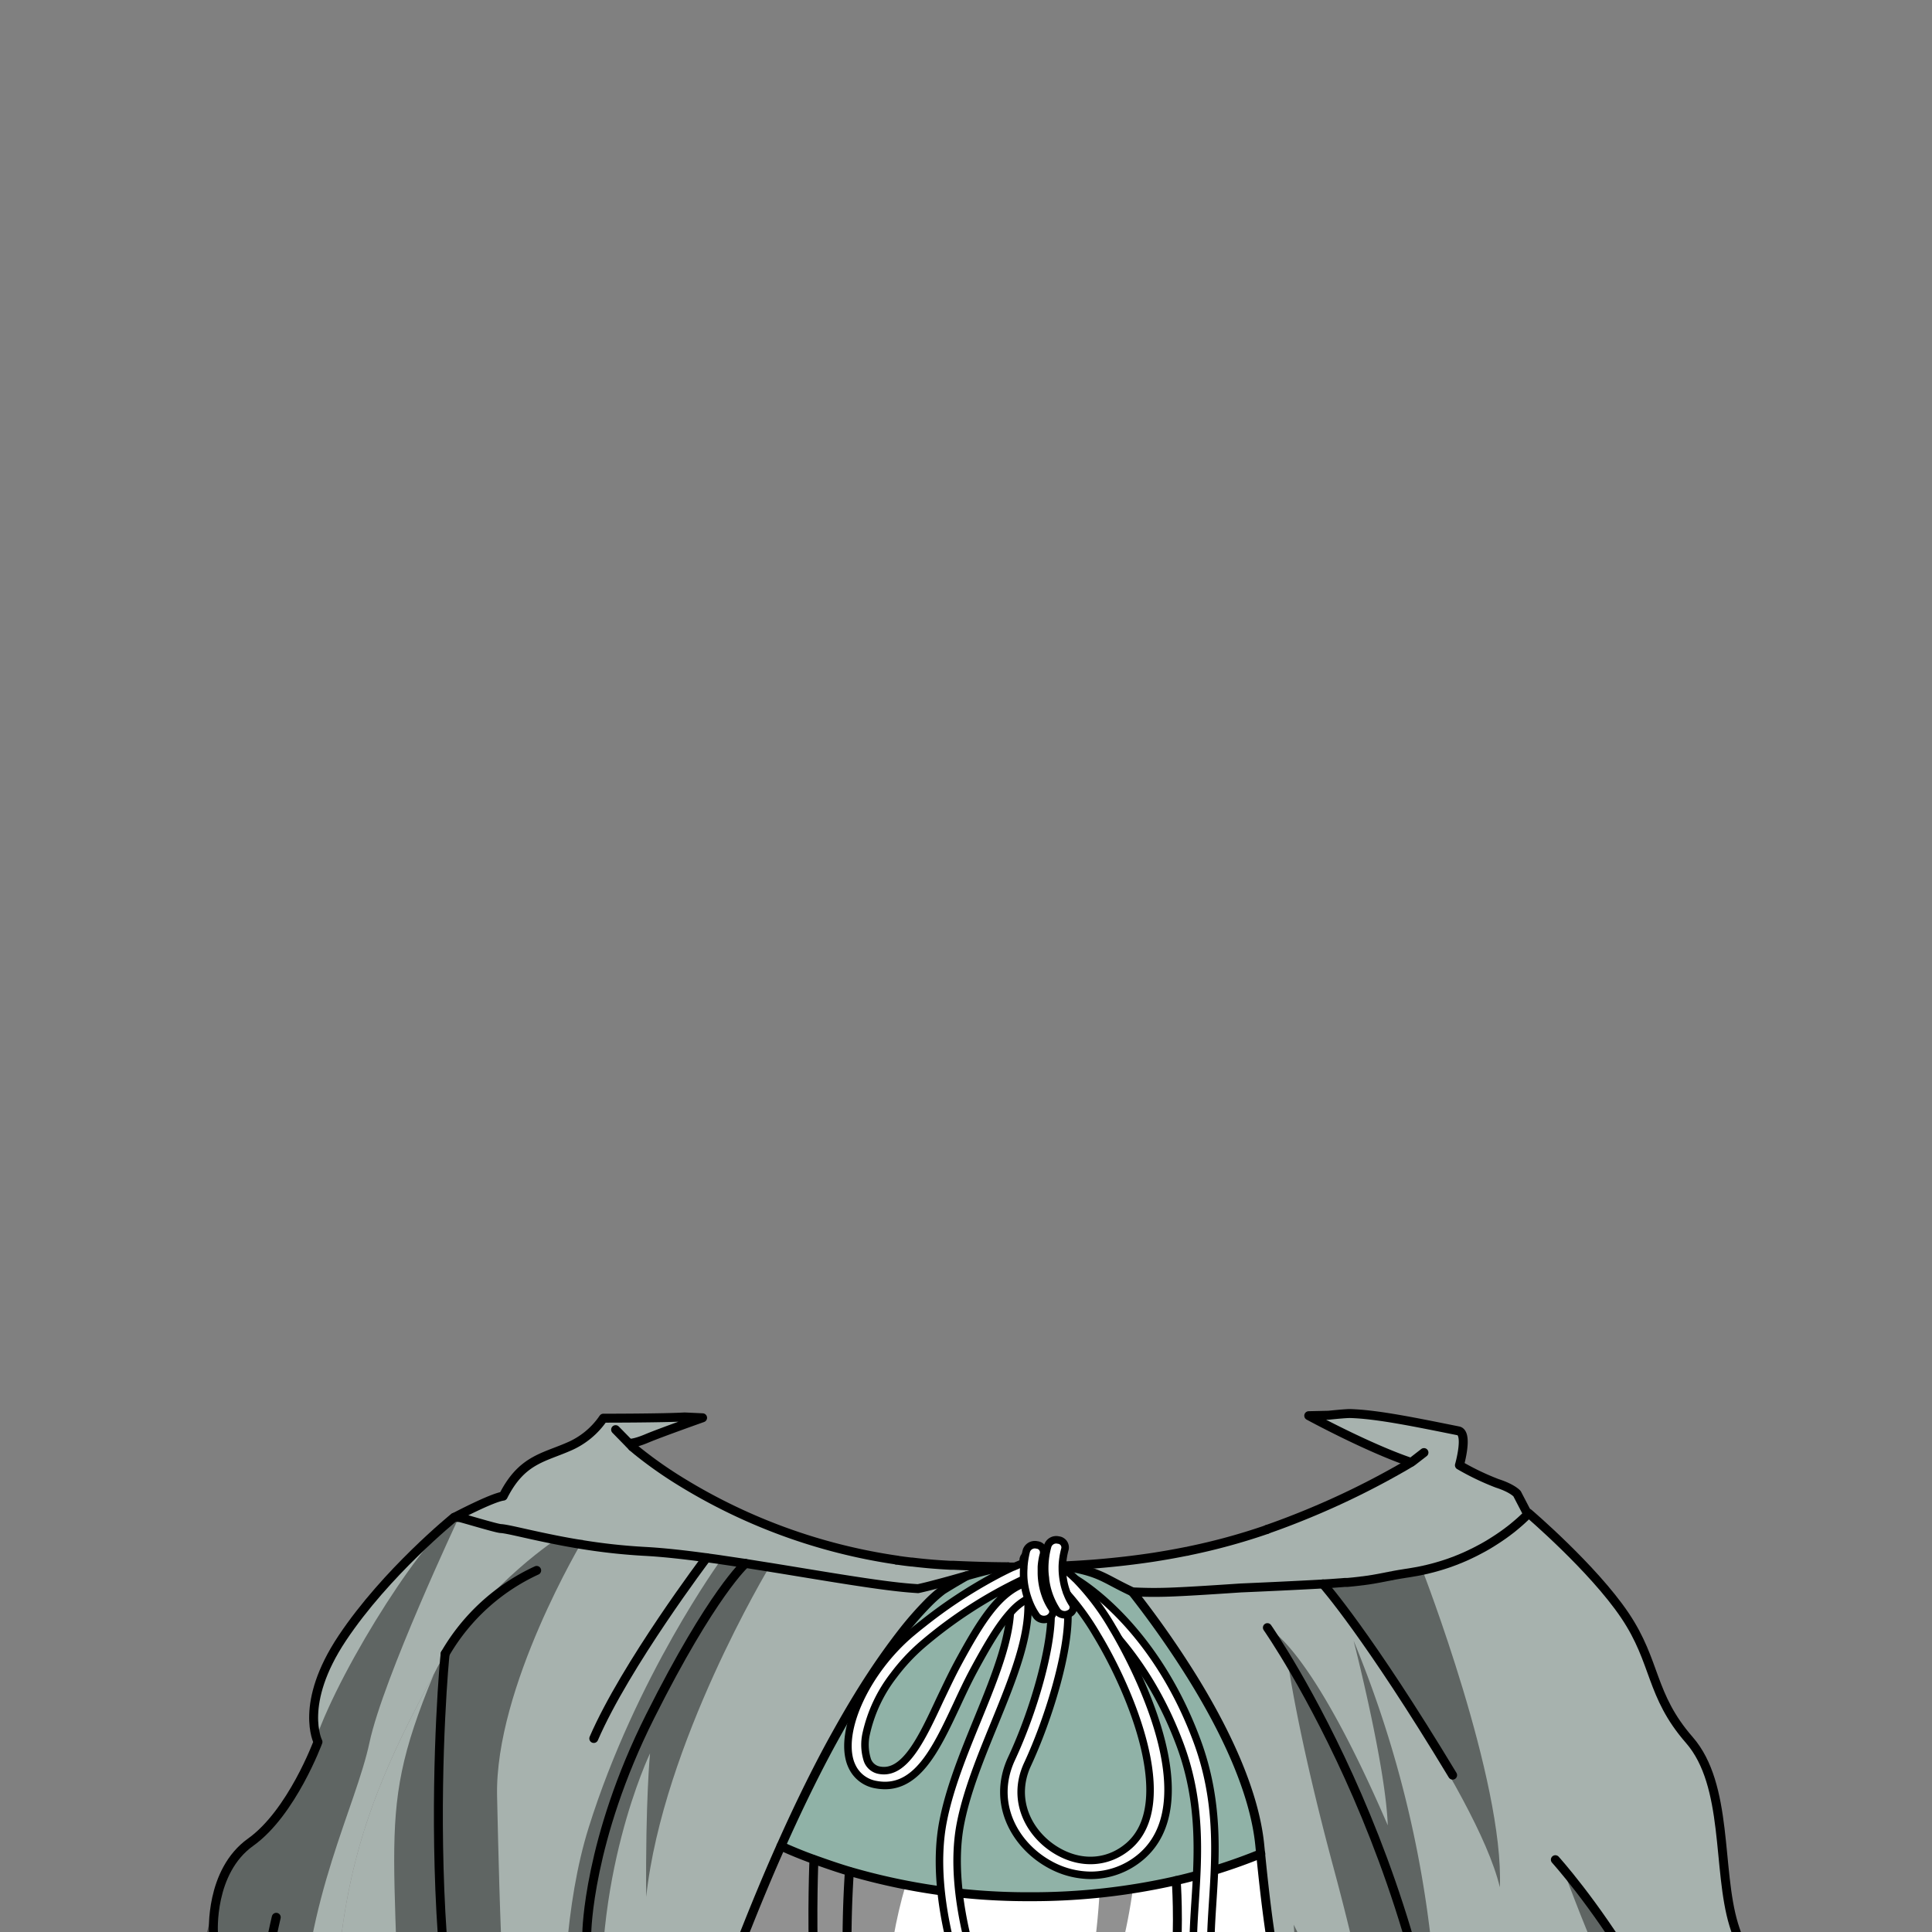 <svg xmlns="http://www.w3.org/2000/svg" viewBox="0 0 432 432">
  <rect x="0" y="0" width="432" height="432" fill="#808080" stroke="none"/>
  <defs>
    <style>.BUNTAI_RED_PANDA_OUTFIT_BUNTAI_RED_PANDA_OUTFIT_10_cls-1{isolation:isolate;}.BUNTAI_RED_PANDA_OUTFIT_BUNTAI_RED_PANDA_OUTFIT_10_cls-2{fill:#a7b2ae;}.BUNTAI_RED_PANDA_OUTFIT_BUNTAI_RED_PANDA_OUTFIT_10_cls-3,.BUNTAI_RED_PANDA_OUTFIT_BUNTAI_RED_PANDA_OUTFIT_10_cls-7{fill:#fff;}.BUNTAI_RED_PANDA_OUTFIT_BUNTAI_RED_PANDA_OUTFIT_10_cls-4{fill:#90b2a7;}.BUNTAI_RED_PANDA_OUTFIT_BUNTAI_RED_PANDA_OUTFIT_10_cls-5{fill:none;stroke-width:2px;}.BUNTAI_RED_PANDA_OUTFIT_BUNTAI_RED_PANDA_OUTFIT_10_cls-5,.BUNTAI_RED_PANDA_OUTFIT_BUNTAI_RED_PANDA_OUTFIT_10_cls-7{stroke:#000;stroke-linecap:round;stroke-linejoin:round;}.BUNTAI_RED_PANDA_OUTFIT_BUNTAI_RED_PANDA_OUTFIT_10_cls-6{opacity:0.43;mix-blend-mode:multiply;}.BUNTAI_RED_PANDA_OUTFIT_BUNTAI_RED_PANDA_OUTFIT_10_cls-7{stroke-width:1.68px;}</style>
  </defs>
  <g class="BUNTAI_RED_PANDA_OUTFIT_BUNTAI_RED_PANDA_OUTFIT_10_cls-1">
    <g id="outfit">
      <path class="BUNTAI_RED_PANDA_OUTFIT_BUNTAI_RED_PANDA_OUTFIT_10_cls-2" d="M112.79,494.71H76C71.82,429.56,77.73,409,99.53,369.79,99.26,371.28,91.76,454.34,112.79,494.71Z" />
      <path class="BUNTAI_RED_PANDA_OUTFIT_BUNTAI_RED_PANDA_OUTFIT_10_cls-3" d="M286.32,444.72c2.36,10,5.74,18.14,11.27,25.55,10.43,14,19.84,24.44,19.84,24.44H147a338.16,338.16,0,0,1,10.13-36.81v0c3.62-10.91,8.29-23.58,14.31-37.83,1.06-2.5,2.11-4.92,3.15-7.24,2.39,1.08,4.86,2.1,7.39,3s5.2,1.84,7.9,2.64a142.38,142.38,0,0,0,40.38,5.68A145.42,145.42,0,0,0,263,420.5a124.88,124.88,0,0,0,18.92-6C283.09,426.45,284.35,436.27,286.32,444.72Z" />
      <path class="BUNTAI_RED_PANDA_OUTFIT_BUNTAI_RED_PANDA_OUTFIT_10_cls-4" d="M281.91,414.54c-3.32,1.35-6.77,2.58-10.35,3.66-1.32.41-2.64.79-4,1.15s-3,.79-4.59,1.15q-4.73,1.1-9.66,1.86h0q-3.67.58-7.46,1a150.81,150.81,0,0,1-31.41,0c-1.35-.14-2.7-.3-4-.49-2.69-.35-5.33-.79-7.92-1.29l-.05,0c-4.31-.83-8.5-1.85-12.53-3-1.56-.46-3.11-1-4.62-1.47l-.06,0c-1.09-.37-2.16-.76-3.22-1.15-2.53-.94-5-2-7.39-3.05,3.48-7.8,6.79-14.6,9.91-20.5,1.22-2.31,2.43-4.46,3.57-6.5h0c2.43-4.29,4.7-8,6.79-11.19l0,0c2.63-4,5-7.21,7-9.79a77,77,0,0,1,5.49-6.27,31.94,31.94,0,0,1,3.07-2.77l-.64-1.64c6.47-1.73,12.2-3.69,15.53-3.69h0l.64.17c.16.05.32.1.5.14l2.21-.08,3.94-.15.84,0,3.72-.14h0l.21-.07.2-.08c8.54,1.38,8.86,2.69,15.54,5.8h0a212.37,212.37,0,0,1,13.17,18.74c7.14,11.47,14.06,25.45,15.29,37.93C281.77,413.27,281.84,413.9,281.91,414.54Z" />
      <path class="BUNTAI_RED_PANDA_OUTFIT_BUNTAI_RED_PANDA_OUTFIT_10_cls-2" d="M166.7,349.59c14,2.17,28.89,4.91,37,5.53l1.53.11c1.56-.35,3.11-.74,4.62-1.14l3.51-.66c-.48.37-4.41,3.53-5.93,5.06a75.57,75.57,0,0,0-5.5,6.28c-2,2.57-4.39,5.78-7,9.78l0,0c-2.1,3.2-4.37,6.9-6.8,11.19h0c-1.15,2-2.35,4.19-3.57,6.5-3.12,5.9-6.43,12.7-9.91,20.51-1,2.32-2.09,4.74-3.15,7.24-6,14.25-10.69,26.92-14.31,37.83v0A338.16,338.16,0,0,0,147,494.71H112.79c-21-40.37-13.53-123.43-13.26-124.92C77.73,409,71.82,429.56,76,494.71H42.27s-1.71-2.63-2-17.8,7.46-44.77,7.46-44.77-.9-13.65,8.32-20.23,15.05-22.42,15.05-22.42-4.37-8.5,5.44-23.21,25-27,25-27,7.31,2.37,10.35,2.54,16,4.27,32.32,5.1c3.92.21,8.67.73,13.78,1.42C160.79,348.69,163.72,349.13,166.7,349.59Z" />
      <path class="BUNTAI_RED_PANDA_OUTFIT_BUNTAI_RED_PANDA_OUTFIT_10_cls-2" d="M225.4,350.39c-3.33,0-9.06,2-15.53,3.69-1.52.41-3.06.81-4.63,1.15l-1.52-.11c-.67-.05-1.38-.11-2.13-.2-.39,0-.8-.08-1.22-.13-1.21-.14-2.52-.3-3.9-.49l-1.7-.24-.42-.06-1.51-.22c-3.23-.49-6.76-1-10.42-1.64l-3.52-.58-4.28-.7-2.62-.43-.46-.07-.86-.14-1.56-.24c-.8-.14-1.61-.27-2.42-.39l-3.32-.49-1.11-.17-1-.15c-1.1-.17-2.2-.31-3.27-.46-5.12-.7-9.86-1.22-13.79-1.43-1.67-.08-3.3-.2-4.88-.35l-1.06-.11-1.67-.17-1.71-.21c-.37,0-.76-.09-1.13-.15s-.69-.09-1-.14c-.88-.12-1.76-.25-2.6-.39l-.3-.05c-2-.32-3.84-.66-5.56-1l-1.33-.27c-1-.21-2-.4-2.84-.6l-.62-.13-3.13-.7-1.09-.24a26.21,26.21,0,0,0-3.36-.6c-.56,0-8.33-2.42-8.71-2.44l-.58,0h-.13l-.67-.05h-.26s8.32-4.39,10.87-4.72c4.07-8.07,8.89-8.56,14.5-11a17.77,17.77,0,0,0,7.89-6.43s13.53,0,18.19-.28c-.37.81-.76,1.6-1.18,2.38-.17.34-7.7,2.37-7.88,2.7h0c-.33.79-3.61-.64-4,.13l1,1c.38.36.83.78,1.36,1.24l.14.12a92.81,92.81,0,0,0,9.4,6.66l0,0a140,140,0,0,0,15.3,7.86,144.29,144.29,0,0,0,36.59,10.36.58.58,0,0,0,.18,0q4.17.51,8.58.73l.73,0Q219.62,350.36,225.4,350.39Z" />
      <path class="BUNTAI_RED_PANDA_OUTFIT_BUNTAI_RED_PANDA_OUTFIT_10_cls-2" d="M238.1,346.34a16.7,16.7,0,0,0-.59,3.82l-.41,0c-1.16.05-2.33.09-3.53.12l-.84,0c-1.29,0-2.61.06-3.94.07H226.5c1.06-.5,1.83-.83,2.32-1a1.28,1.28,0,0,1,0-1.05,1.19,1.19,0,0,1,.28-.42c.07-.38.16-.78.27-1.18a2,2,0,0,1,2.33-1.25,1.66,1.66,0,0,1,1.5,1.95c0,.18-.1.37-.13.54h0l.63.26a17.73,17.73,0,0,1,.54-2.6,2,2,0,0,1,2.36-1.24A1.66,1.66,0,0,1,238.1,346.34Z" />
      <path class="BUNTAI_RED_PANDA_OUTFIT_BUNTAI_RED_PANDA_OUTFIT_10_cls-2" d="M341.76,338.33h0l0,0h0l0,.05h0l-.08.08a1.14,1.14,0,0,1-.11.11l0,.05h0a0,0,0,0,1,0,0l0,0-.05.05,0,0-.13.13-.1.09-.15.15-.05.05a.18.18,0,0,1-.08.07c-.54.53-1.33,1.23-2.33,2.05l-.29.24a1.73,1.73,0,0,0-.21.17l-.46.35-.36.27a3.38,3.38,0,0,1-.36.27l-.33.24c-.12.1-.25.18-.37.27l-.09.06c-.54.38-1.12.77-1.73,1.16l-.63.4-.65.4-.33.2-.52.3-.53.3-.71.38-1.11.58-1.17.57h0l-.13.06c-.4.19-.79.37-1.21.55l-.22.09c-.38.17-.76.33-1.16.48l-.36.15-1.43.53c-.49.18-1,.34-1.51.5s-.84.26-1.28.38l-.16.05-.88.24-1.08.27a3.88,3.88,0,0,1-.49.11l-.33.08a1.42,1.42,0,0,1-.31.06l-.64.14-.46.09-1.8.31-.65.1-.34.05-.47.08c-.77.12-1.46.24-2.1.36-.21,0-.42.09-.64.12l-.47.1-.35.06-.48.09c-.64.13-1.27.26-1.92.37l-.78.14-.65.1a6.73,6.73,0,0,1-.67.1l-1,.14h-.11l-.41.06-.61.07-1,.11-.32,0-.22,0-.73.07-.63,0-.66.06-.75.05-1.61.12-1.79.11c-6.27.35-12.63.64-18.4.89-16.17,1.09-18.38,1.11-24.17.88-6.68-3.11-7-4.42-15.54-5.8,2.54-.12,5-.28,7.34-.46h0c4.63-.38,8.92-.89,12.87-1.49l.87-.14c2-.34,4.22-.73,6.48-1.17.18,0,.36-.06.55-.11A139.16,139.16,0,0,0,283.29,342c3.54-1.23,6.61-2.44,9.3-3.55a179.82,179.82,0,0,0,20.74-10.16l0,0h0c.07,0,1.75-.61,1.82-.65-1.53-2.76-15.77-5.17-16.84-8.18-.08-.16-4.66-1.8-4.72-2-.22-.44.58-.35.39-.8s3.21.2,3.06-.16l4.76-.38A154.14,154.14,0,0,1,326.08,320c2.3.59.25,7.69.25,7.69a57.84,57.84,0,0,0,8.47,4.06c3.4,1.1,4.42,2.31,4.42,2.31Z" />
      <path class="BUNTAI_RED_PANDA_OUTFIT_BUNTAI_RED_PANDA_OUTFIT_10_cls-2" d="M405.39,494.71h-88s-9.41-10.43-19.84-24.44c-5.53-7.41-8.91-15.52-11.27-25.55-2-8.45-3.23-18.27-4.42-30.18-.06-.64-.13-1.27-.19-1.91-1.22-12.48-8.14-26.46-15.28-37.94A213.49,213.49,0,0,0,253.26,356h0c5.79.24,8,.21,24.17-.88,5.77-.25,12.12-.54,18.4-.9,11.51-.65,12.11-1.49,19.32-2.57a47.23,47.23,0,0,0,26.62-13.27h0s14.41,12.29,21.53,22.84,5.62,17.79,14.44,27.9,6.19,29,9.93,41.29,12.88,22.4,13.89,24.15,7.13,26.15,7.13,26.15l-1.7,14Z" />
      <path class="BUNTAI_RED_PANDA_OUTFIT_BUNTAI_RED_PANDA_OUTFIT_10_cls-5" d="M141.39,323.5s.3.27.88.75l.14.12a92.81,92.81,0,0,0,9.4,6.66l0,0a127,127,0,0,0,48.6,17.79" />
      <path class="BUNTAI_RED_PANDA_OUTFIT_BUNTAI_RED_PANDA_OUTFIT_10_cls-5" d="M225.43,350.39h3.36c1.33,0,2.65,0,3.94-.07l.84,0c1.2,0,2.37-.07,3.53-.12l.41,0h.2" />
      <path class="BUNTAI_RED_PANDA_OUTFIT_BUNTAI_RED_PANDA_OUTFIT_10_cls-5" d="M318.4,324.8l-2.58,2s-.79.49-2.23,1.33l-.22.12h0l0,0a179.82,179.82,0,0,1-20.74,10.16c-2.69,1.11-5.76,2.32-9.3,3.55" />
      <path class="BUNTAI_RED_PANDA_OUTFIT_BUNTAI_RED_PANDA_OUTFIT_10_cls-5" d="M200.45,348.84c1.08.16,2.18.31,3.29.43a.58.58,0,0,0,.18,0q4.17.51,8.58.73l.73,0q6.39.3,12.17.33" />
      <path class="BUNTAI_RED_PANDA_OUTFIT_BUNTAI_RED_PANDA_OUTFIT_10_cls-5" d="M237.71,350.15c2.54-.12,5-.28,7.34-.46h0c4.63-.38,8.92-.89,12.87-1.49l.87-.14c2.27-.36,4.43-.76,6.48-1.17.18,0,.36-.06.55-.11A139.16,139.16,0,0,0,283.29,342" />
      <path class="BUNTAI_RED_PANDA_OUTFIT_BUNTAI_RED_PANDA_OUTFIT_10_cls-5" d="M225.43,350.39h0c-3.33,0-9.06,2-15.53,3.69-1.52.41-3.06.81-4.63,1.15l-1.52-.11c-7.11-.54-19.39-2.7-31.72-4.69l-.46-.07-4.84-.77-4.39-.65h0l-1-.15c-1.1-.17-2.2-.31-3.27-.46-5.12-.7-9.86-1.22-13.79-1.43a132.86,132.86,0,0,1-14.39-1.57c-2-.32-3.84-.66-5.56-1l-1.33-.27c-5.58-1.13-9.52-2.18-11-2.27-.89,0-8.84-2.44-9.29-2.47h-.12l-.94-.06s8.32-4.39,10.87-4.72c4.07-8.07,8.89-8.56,14.5-11a17.77,17.77,0,0,0,7.89-6.43s13.53,0,18.19-.28l4,.19s-9.6,3.4-12.43,4.6-3.94,1.1-3.94,1.1" />
      <path class="BUNTAI_RED_PANDA_OUTFIT_BUNTAI_RED_PANDA_OUTFIT_10_cls-5" d="M237.71,350.15c8.54,1.38,8.86,2.69,15.54,5.8,5.79.23,8,.21,24.17-.88,5.77-.25,12.13-.54,18.4-.89l1.79-.11,1.61-.12.75-.05.66-.06.63,0,.73-.07.54-.05,1-.11.61-.07.41-.06h.11l1-.14a6.73,6.73,0,0,0,.67-.1l.65-.1.78-.14c.65-.11,1.28-.24,1.92-.36l.48-.1.35-.06.47-.1c.22,0,.43-.08.64-.12.64-.12,1.33-.24,2.1-.36l.47-.08.34-.05.65-.1,1.8-.31.46-.09.65-.14a1.45,1.45,0,0,0,.3-.06l.33-.08a3.88,3.88,0,0,0,.49-.11l1.08-.27.88-.24.16-.05c.44-.12.87-.25,1.28-.38s1-.32,1.51-.5l1.43-.53.36-.15c.4-.15.78-.31,1.16-.48l.22-.09c.42-.18.81-.36,1.21-.55l.13-.06h0l1.17-.57,1.11-.58.71-.38.53-.3.52-.3.33-.2.65-.4.63-.4c.61-.39,1.19-.78,1.73-1.16l.09-.06c.12-.09.25-.17.37-.27l.33-.24a3.38,3.38,0,0,0,.36-.27l.36-.27.46-.35a1.73,1.73,0,0,1,.21-.17l.29-.24c1-.82,1.79-1.52,2.33-2.05a.18.18,0,0,0,.08-.07l.05-.05a.71.71,0,0,0,.15-.15l.1-.09.13-.13,0,0h0l.06-.07s0,0,0,0h0l0-.05a1.14,1.14,0,0,0,.11-.11l.08-.08h0l0-.05h0l0,0h0L339.22,334s-1-1.21-4.42-2.31a57.84,57.84,0,0,1-8.47-4.06s2.08-7.23-.25-7.69c-9.59-1.92-18.1-3.7-24.24-3.87-1.19,0-4.76.38-4.76.38l-4.44.1s13.15,7.16,22.83,10.43" />
      <path class="BUNTAI_RED_PANDA_OUTFIT_BUNTAI_RED_PANDA_OUTFIT_10_cls-5" d="M225.43,350.39l.64.17c.16.05.32.1.5.14l2.21-.08,3.94-.15.84,0,3.72-.14h0l.21-.07.2-.08" />
      <path class="BUNTAI_RED_PANDA_OUTFIT_BUNTAI_RED_PANDA_OUTFIT_10_cls-5" d="M157.17,457.86c3.62-10.91,8.29-23.58,14.31-37.83,1.06-2.5,2.11-4.92,3.15-7.24,3.48-7.81,6.79-14.61,9.91-20.51,1.22-2.31,2.42-4.46,3.57-6.5h0c2.43-4.29,4.7-8,6.8-11.19l0,0c2.63-4,5-7.21,7-9.78a75.57,75.57,0,0,1,5.5-6.28,30.44,30.44,0,0,1,3.06-2.76l.28-.22s2.81-1.76,5.35-3.18" />
      <path class="BUNTAI_RED_PANDA_OUTFIT_BUNTAI_RED_PANDA_OUTFIT_10_cls-5" d="M112.79,494.71H42.27s-1.71-2.63-2-17.8,7.46-44.77,7.46-44.77-.9-13.65,8.32-20.23,15.05-22.42,15.05-22.42-4.37-8.5,5.44-23.21,25-27,25-27" />
      <path class="BUNTAI_RED_PANDA_OUTFIT_BUNTAI_RED_PANDA_OUTFIT_10_cls-5" d="M341.77,338.33s14.41,12.29,21.53,22.84,5.62,17.79,14.44,27.9,6.19,29,9.93,41.29,12.88,22.4,13.89,24.15,7.13,26.15,7.13,26.15l-1.7,14H114.32" />
      <path class="BUNTAI_RED_PANDA_OUTFIT_BUNTAI_RED_PANDA_OUTFIT_10_cls-5" d="M253.25,356h0a213.49,213.49,0,0,1,13.17,18.73c7.14,11.48,14.06,25.46,15.28,37.94.06.64.13,1.27.19,1.91,1.19,11.91,2.45,21.73,4.42,30.18,2.36,10,5.74,18.14,11.27,25.55,10.43,14,19.84,24.44,19.84,24.44" />
      <path class="BUNTAI_RED_PANDA_OUTFIT_BUNTAI_RED_PANDA_OUTFIT_10_cls-5" d="M166.7,349.59s-7.42,6.46-21.32,34.17-14.17,48.38-14.17,48.38" />
      <path class="BUNTAI_RED_PANDA_OUTFIT_BUNTAI_RED_PANDA_OUTFIT_10_cls-5" d="M158,348.31s-18.11,23.95-25.23,40.42" />
      <path class="BUNTAI_RED_PANDA_OUTFIT_BUNTAI_RED_PANDA_OUTFIT_10_cls-5" d="M99.54,369.78A45.79,45.79,0,0,1,120,351.15" />
      <path class="BUNTAI_RED_PANDA_OUTFIT_BUNTAI_RED_PANDA_OUTFIT_10_cls-5" d="M56.05,494.71c-3.28-28.65,5.72-66,5.72-66" />
      <path class="BUNTAI_RED_PANDA_OUTFIT_BUNTAI_RED_PANDA_OUTFIT_10_cls-5" d="M295.81,354.16h0c.29.34,10,11.29,29,42.77" />
      <path class="BUNTAI_RED_PANDA_OUTFIT_BUNTAI_RED_PANDA_OUTFIT_10_cls-5" d="M283.39,363.94s39.9,56.86,41.42,130.77" />
      <path class="BUNTAI_RED_PANDA_OUTFIT_BUNTAI_RED_PANDA_OUTFIT_10_cls-5" d="M174.63,412.79c2.39,1.08,4.86,2.1,7.39,3s5.2,1.84,7.9,2.64a142.38,142.38,0,0,0,40.38,5.68A145.42,145.42,0,0,0,263,420.5a124.88,124.88,0,0,0,18.92-6" />
      <path class="BUNTAI_RED_PANDA_OUTFIT_BUNTAI_RED_PANDA_OUTFIT_10_cls-5" d="M189.92,418.47A242.69,242.69,0,0,0,191,462.21" />
      <path class="BUNTAI_RED_PANDA_OUTFIT_BUNTAI_RED_PANDA_OUTFIT_10_cls-5" d="M182,415.83s-2,44.56,5.77,66.64" />
      <path class="BUNTAI_RED_PANDA_OUTFIT_BUNTAI_RED_PANDA_OUTFIT_10_cls-5" d="M263,420.5s2.81,35-9.66,56.41" />
      <path class="BUNTAI_RED_PANDA_OUTFIT_BUNTAI_RED_PANDA_OUTFIT_10_cls-5" d="M99.54,369.78h0c-.27,1.49-7.77,84.55,13.26,124.92h1.53" />
      <path class="BUNTAI_RED_PANDA_OUTFIT_BUNTAI_RED_PANDA_OUTFIT_10_cls-5" d="M383,494.71c-.59-40.63-35.22-78.88-35.22-78.88" />
      <g class="BUNTAI_RED_PANDA_OUTFIT_BUNTAI_RED_PANDA_OUTFIT_10_cls-6">
        <path d="M172,350.43s-23.81,39.48-27.51,73.72c-.18-21.61.86-32.1.86-32.1S131.8,420.27,135,456s4.59,38.68,4.59,38.68H128.45s-7.41-52.2,3.17-86,29.63-59.94,29.63-59.94Z" />
        <path d="M130.39,344.32s-19.79,32.94-19.24,57.33,1.43,62.9,5.13,75.26,6.17,18.42,6.17,18.42h-33c.85-84.72-6.84-86.17,7.52-120.86,8.81-17.94,27.22-30.15,27.22-30.15Z" />
        <path d="M102.62,339.25s-16.94,36-20,50.38-14.43,35.11-15.13,64.05,1.88,41,1.88,41H42.27s-2.76-15.34-.41-36.32,6.32-40,14.43-46.74S69.73,391.47,70.56,389C76.32,372.26,96.39,341,102.62,339.25Z" />
        <path d="M287.88,371s2.11,16.26,10.4,47,10.93,50.48,10.93,50.48-12.68-23.63-19.93-38.11c1.77,25,8.26,38.06,10.92,43.41s17.23,21,17.23,21h7.37s-.78-28-5.19-63.91a248.23,248.23,0,0,0-16.94-64s7.15,27.75,7.64,41.28c-17.68-41-26.92-44.12-26.92-44.12Z" />
        <path d="M295.81,354.16S330.25,400.4,335.37,422c1-23.77-17.33-70.95-17.33-70.95Z" />
        <path d="M348.76,415.83c23.7,30.6,24.19,30.83,33.33,50,8.64,18.13,11.29,28.88,10.76,28.88H383S359.87,447,348.76,415.83Z" />
        <path d="M174.18,413.81s-25.8,59.95-27.33,81.82h63.94s-6.45-32.27-7.16-53.77c-2.58,31.31-3.18,43.13-3.18,43.13s-7.09-32.54,2.05-63.46C191.35,418.88,174.18,413.81,174.18,413.81Z" />
        <path d="M245.86,423.34a167.51,167.51,0,0,1-10.54,49.24,130.07,130.07,0,0,0,18-50.21Z" />
      </g>
      <polyline class="BUNTAI_RED_PANDA_OUTFIT_BUNTAI_RED_PANDA_OUTFIT_10_cls-5" points="137.65 319.67 139.95 322.02 140.91 323.01 141.39 323.5" />
      <path class="BUNTAI_RED_PANDA_OUTFIT_BUNTAI_RED_PANDA_OUTFIT_10_cls-7" d="M272.86,451.41a2.12,2.12,0,0,1-1.63-.71c-5.23-6.42-4.66-15.23-4-25.42.67-10.43,1.43-22.24-3.35-35.11-9.31-25.07-25.58-34.37-25.75-34.46a1.49,1.49,0,0,1-.54-2.29,2.22,2.22,0,0,1,2.72-.46c.72.4,17.6,10.06,27.32,36.23,5,13.43,4.21,25.56,3.52,36.27-.64,10-1.15,17.88,3.33,23.38a1.49,1.49,0,0,1-.52,2.29A2.22,2.22,0,0,1,272.86,451.41Z" />
      <path class="BUNTAI_RED_PANDA_OUTFIT_BUNTAI_RED_PANDA_OUTFIT_10_cls-7" d="M218.33,448.09a2,2,0,0,1-1.86-1.11c-.37-.89-9.06-22.1-5.58-39.78,1.46-7.45,4.61-15.16,7.66-22.62,4.17-10.21,8.11-19.86,7.3-27.58a1.76,1.76,0,0,1,1.79-1.79,1.89,1.89,0,0,1,2.13,1.5c.89,8.42-3.19,18.39-7.5,28.94-3,7.33-6.09,14.91-7.5,22.09-3.31,16.84,5.33,37.95,5.41,38.16A1.59,1.59,0,0,1,219,448,2.35,2.35,0,0,1,218.33,448.09Z" />
      <path class="BUNTAI_RED_PANDA_OUTFIT_BUNTAI_RED_PANDA_OUTFIT_10_cls-7" d="M250.24,366.53l0,0c-.65-1.17-1.14-2-1.41-2.44a55.16,55.16,0,0,0-8.19-10.91h0a.9.9,0,0,0-.18-.16,27.29,27.29,0,0,0-2.91-2.5l-.22-.16a.71.71,0,0,0-.18-.12,21.18,21.18,0,0,0-3.37-2l-.63-.26h0a16.74,16.74,0,0,0-1.72-.62,2.21,2.21,0,0,0-2.25.56,1.19,1.19,0,0,0-.28.42,1.28,1.28,0,0,0,0,1.05c-.49.21-1.26.54-2.32,1h-.05l-.38.17c-1.12.53-2.51,1.22-4.11,2.09a106.75,106.75,0,0,0-15.75,10.45c-.86.66-1.71,1.37-2.58,2.09-9.95,8.42-16.14,21.73-13.5,29.07.12.31.25.61.39.89a7.22,7.22,0,0,0,5.4,3.92c8.84,1.56,13.24-7.82,17.9-17.76,1.23-2.65,2.51-5.39,3.89-7.94,3.06-5.66,5.61-9.95,8.19-12.79h0a13.64,13.64,0,0,1,3.83-3.1h0l.07,0,.59-.27a8.75,8.75,0,0,1,3.1-.65h.12c.1,0,.2,0,.37.2a5.07,5.07,0,0,1,.89,2.71h0a16.22,16.22,0,0,1,.07,2h0c-.09,7.26-3.65,20.62-8.84,31.77-4.65,10,.82,19.48,8.64,23.71a19.07,19.07,0,0,0,9.08,2.38,17.35,17.35,0,0,0,11.33-4.23C269,403.21,255.24,375.48,250.24,366.53ZM233.5,353.18l-.71.05h0a13,13,0,0,0-3.84.85h0l-.25.11c-5.38,2.22-9.13,7.75-14.56,17.82-1.42,2.64-2.71,5.42-4,8.1-4,8.6-7.81,16.73-13.43,15.73a3.48,3.48,0,0,1-2.84-2.53,11.28,11.28,0,0,1-.17-5.71v0h0a32.88,32.88,0,0,1,6.13-13v0a43.2,43.2,0,0,1,6.55-7,101.18,101.18,0,0,1,22.4-14.45l.51-.23c1-.45,1.57-.67,1.59-.68a1.8,1.8,0,0,0,1.06-1,7.9,7.9,0,0,1,.71.36c.31.15.62.34.93.53s.82.53,1.25.84.66.51,1,.79a4.47,4.47,0,0,0-2.13-.52h-.24Zm18.86,59.6c-4.37,3.74-10.16,4.26-15.48,1.38-6.47-3.49-11-11.39-7.09-19.72,4.54-9.77,9.16-24.65,9-33.52h0a11.08,11.08,0,0,0-1.29-5.72l.23.24c.26.26.52.54.78.82l0,0h0a56.71,56.71,0,0,1,6.71,9.24C252.63,377.67,263.55,403.18,252.36,412.78Z" />
      <path class="BUNTAI_RED_PANDA_OUTFIT_BUNTAI_RED_PANDA_OUTFIT_10_cls-7" d="M235,361.44h0a2.18,2.18,0,0,1-.54.43,2.26,2.26,0,0,1-1,.25,2.07,2.07,0,0,1-1.66-.76,15,15,0,0,1-1.84-3.6,1.63,1.63,0,0,1-.11-.31,16.47,16.47,0,0,1-.51-1.74c-.12-.52-.23-1.06-.31-1.64-.05-.32-.08-.67-.11-1a18,18,0,0,1,0-2.45,1.77,1.77,0,0,0,0-.23,19,19,0,0,1,.33-2.51c.07-.38.16-.78.27-1.18a2,2,0,0,1,2.33-1.25,1.66,1.66,0,0,1,1.5,1.95c0,.18-.1.37-.13.54a15.11,15.11,0,0,0-.36,2.38c0,.06,0,.1,0,.15,0,.36,0,.73,0,1.08a15,15,0,0,0,.09,1.68,15.47,15.47,0,0,0,.73,3.26,12.86,12.86,0,0,0,1.38,2.9h0c.08.13.14.19.14.2A1.45,1.45,0,0,1,235,361.44Z" />
      <path class="BUNTAI_RED_PANDA_OUTFIT_BUNTAI_RED_PANDA_OUTFIT_10_cls-7" d="M239.07,360.81a.91.91,0,0,1-.25.11h0a1.48,1.48,0,0,1-.41.12,2.15,2.15,0,0,1-2-.75,16.49,16.49,0,0,1-2.64-7.1c0-.35-.08-.73-.11-1.11a14.53,14.53,0,0,1-.06-1.64.66.66,0,0,1,0-.14,19.66,19.66,0,0,1,.16-2.1,17.73,17.73,0,0,1,.54-2.6,2,2,0,0,1,2.36-1.24,1.66,1.66,0,0,1,1.47,2,16.7,16.7,0,0,0-.59,3.82v.07a1.85,1.85,0,0,0,0,.23,15.18,15.18,0,0,0,.23,2.8,13.87,13.87,0,0,0,.68,2.61c0,.14.1.28.15.41h0a11.92,11.92,0,0,0,1.14,2.26A1.5,1.5,0,0,1,239.07,360.81Z" />
    </g>
  </g>
</svg>